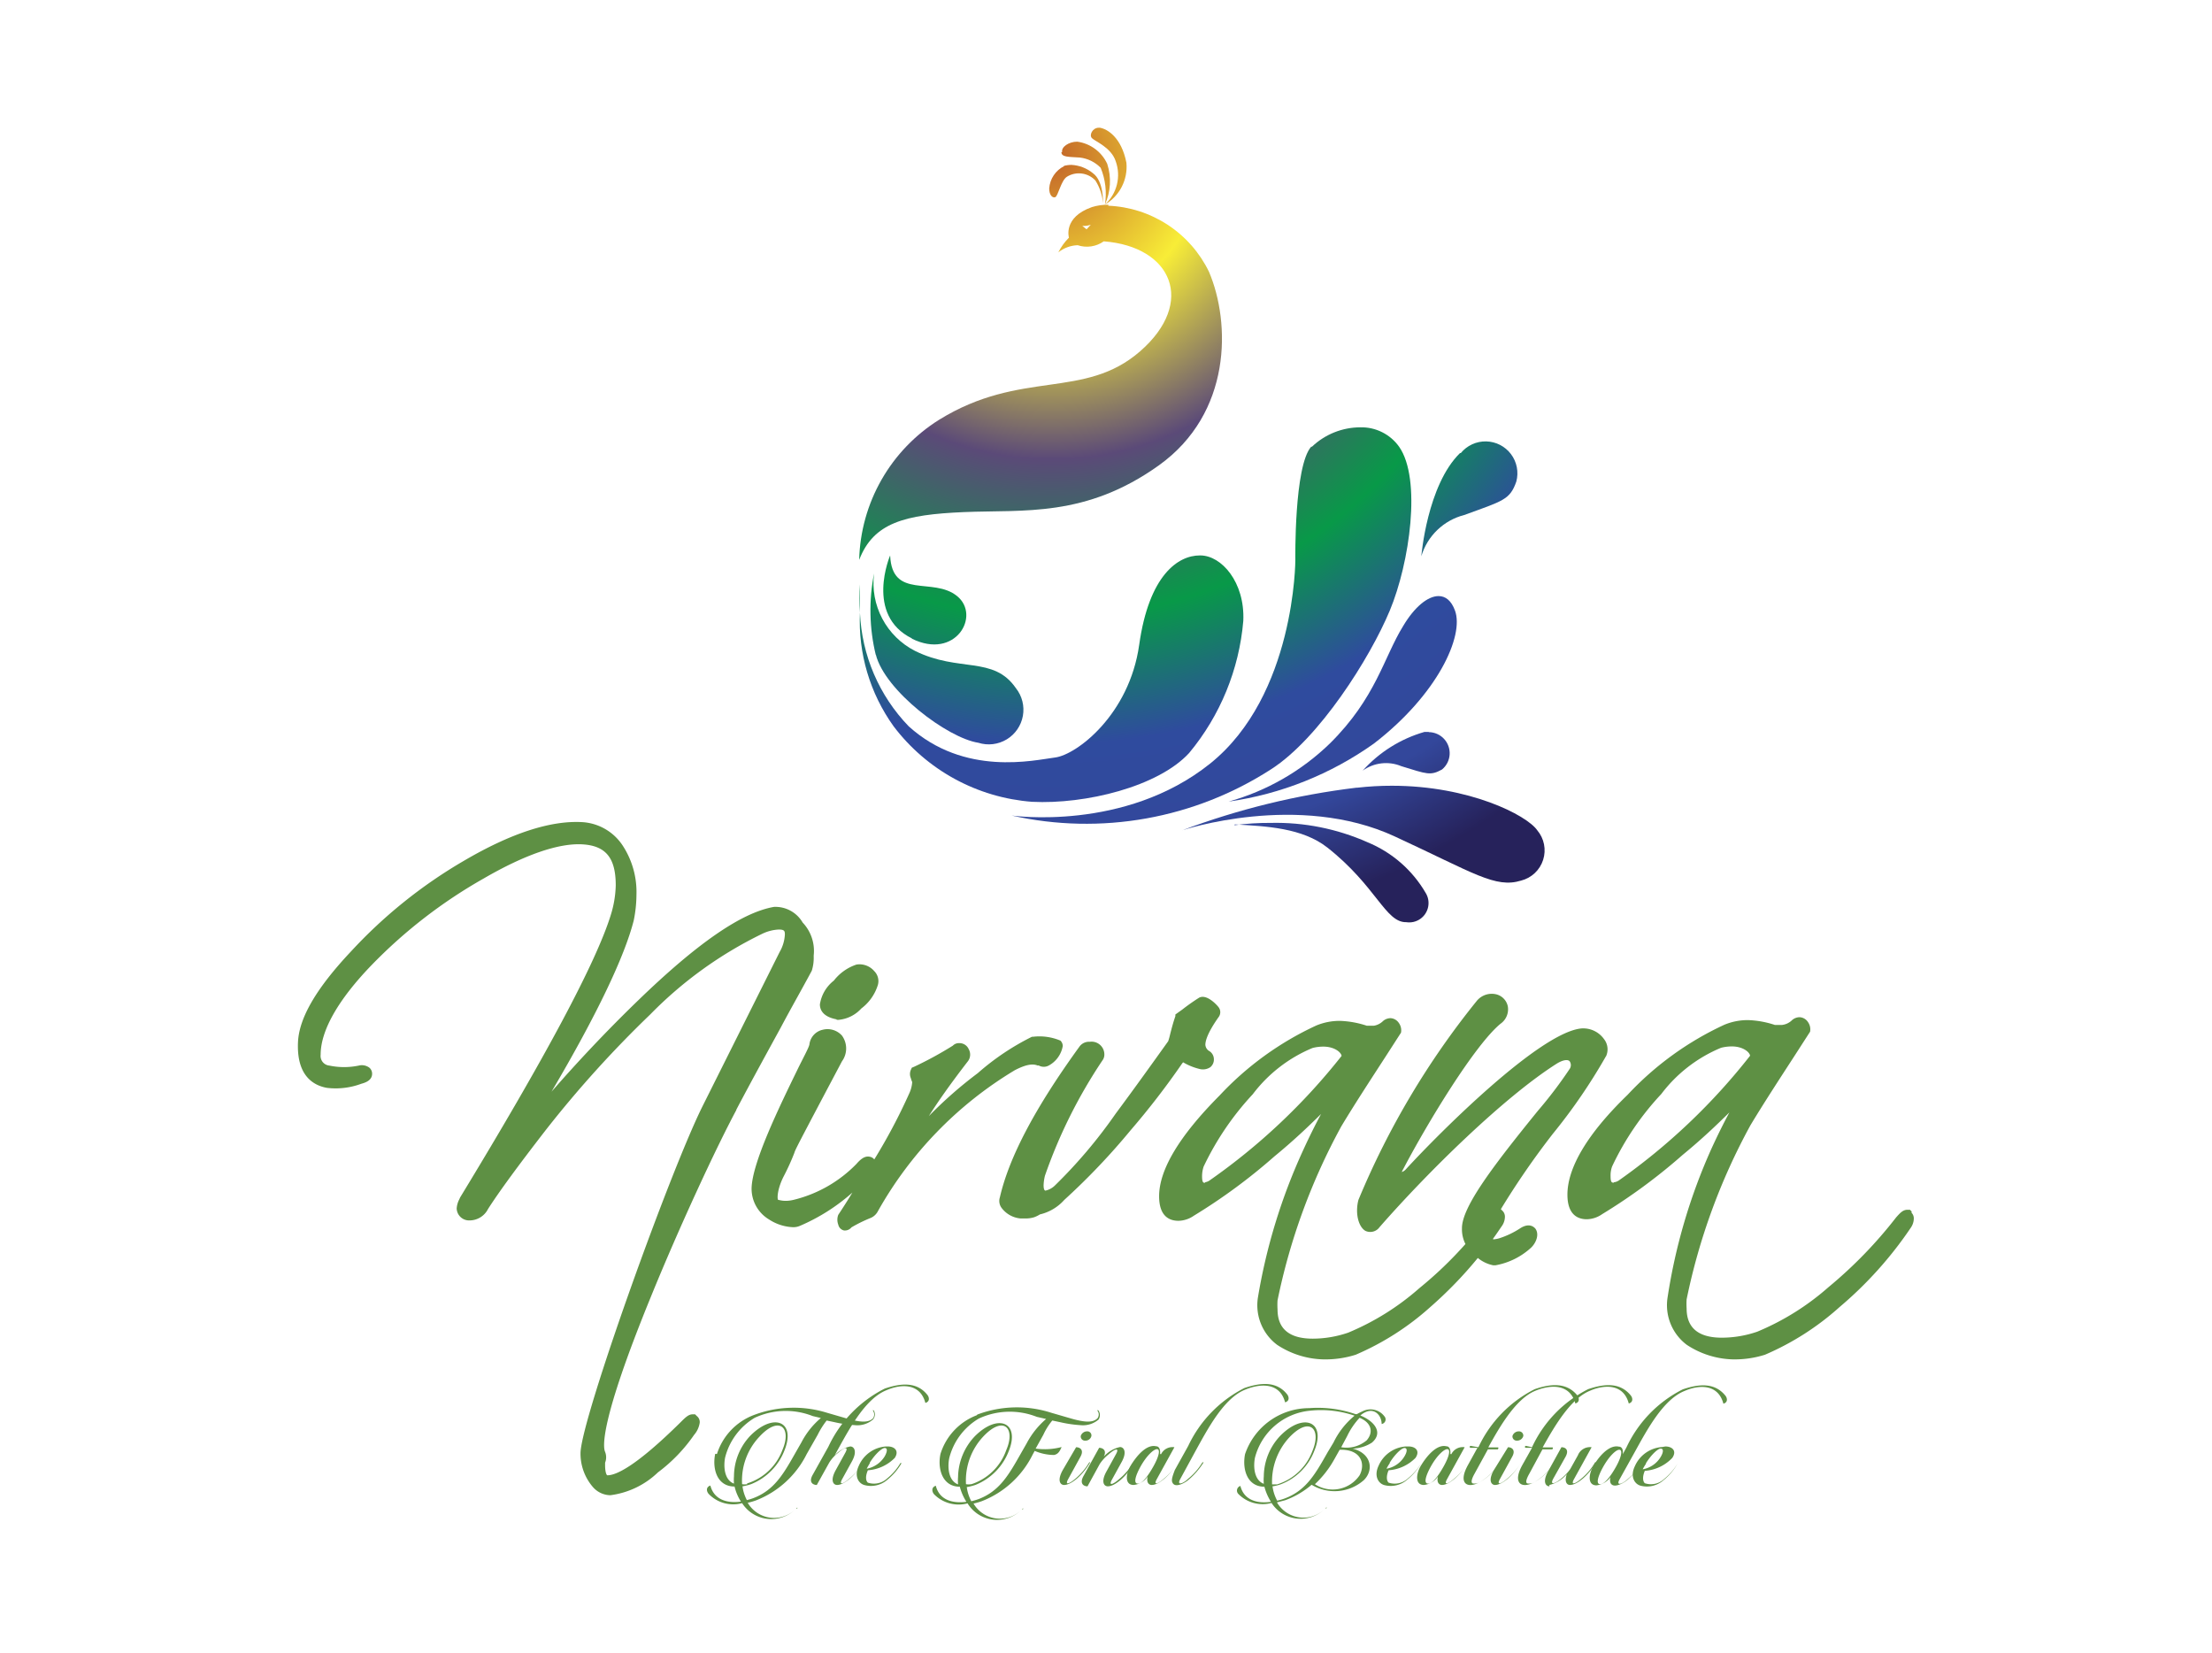 <svg xmlns="http://www.w3.org/2000/svg" xmlns:xlink="http://www.w3.org/1999/xlink" viewBox="0 0 114.31 85.4"><defs><style>.cls-1{fill:none;}.cls-2{fill:#fff;}.cls-3{clip-path:url(#clip-path);}.cls-4{fill:#5e9044;}.cls-5{clip-path:url(#clip-path-2);}.cls-6{clip-path:url(#clip-path-9);}.cls-7{fill:url(#radial-gradient);}.cls-8{clip-path:url(#clip-path-10);}.cls-9{fill:url(#radial-gradient-2);}.cls-10{clip-path:url(#clip-path-11);}.cls-11{fill:url(#radial-gradient-3);}.cls-12{clip-path:url(#clip-path-12);}.cls-13{fill:url(#radial-gradient-4);}.cls-14{clip-path:url(#clip-path-13);}.cls-15{fill:url(#radial-gradient-5);}.cls-16{clip-path:url(#clip-path-14);}.cls-17{fill:url(#radial-gradient-6);}.cls-18{clip-path:url(#clip-path-15);}.cls-19{fill:url(#radial-gradient-7);}.cls-20{clip-path:url(#clip-path-16);}.cls-21{fill:url(#radial-gradient-8);}.cls-22{clip-path:url(#clip-path-17);}.cls-23{fill:url(#radial-gradient-9);}.cls-24{clip-path:url(#clip-path-18);}.cls-25{fill:url(#radial-gradient-10);}.cls-26{clip-path:url(#clip-path-19);}.cls-27{fill:url(#radial-gradient-11);}.cls-28{clip-path:url(#clip-path-20);}.cls-29{fill:url(#radial-gradient-12);}.cls-30{clip-path:url(#clip-path-21);}.cls-31{fill:url(#radial-gradient-13);}</style><clipPath id="clip-path"><rect class="cls-1" x="15.4" y="6.6" width="83.52" height="71.92"/></clipPath><clipPath id="clip-path-2"><rect class="cls-1" x="14.75" y="5.58" width="84.8" height="74.24"/></clipPath><clipPath id="clip-path-9"><path class="cls-1" d="M57.28,10.58a2.72,2.72,0,0,0-.85.12c-1.51.53-1.19,1.58-1.19,1.58a3,3,0,0,0-.55.76,1.7,1.7,0,0,1,1-.37,1.51,1.51,0,0,0,1.35-.2c3.53.27,4.77,3.16,1.88,5.68s-6.15.92-10.39,3.54a8.8,8.8,0,0,0-4.13,7.24c.74-1.92,2.34-2.34,5.42-2.47s6.28.29,10.06-2.41,3.72-7.36,2.6-10a6.06,6.06,0,0,0-5.21-3.42h0"/></clipPath><radialGradient id="radial-gradient" cx="0" cy="85.4" r="1" gradientTransform="translate(3557.57 9.56) rotate(90) scale(40.96)" gradientUnits="userSpaceOnUse"><stop offset="0" stop-color="#c26128"/><stop offset="0.19" stop-color="#f8ed37"/><stop offset="0.38" stop-color="#5b4a78"/><stop offset="0.58" stop-color="#089948"/><stop offset="0.74" stop-color="#2f4b9e"/><stop offset="0.88" stop-color="#33479b"/><stop offset="1" stop-color="#26225b"/></radialGradient><clipPath id="clip-path-10"><path class="cls-1" d="M47.12,33c2.26,1.12,3.58-1.19,2.34-2.2S46.1,31,46,28.7c0,0-1.32,3.08,1.13,4.29"/></clipPath><radialGradient id="radial-gradient-2" cy="85.4" gradientTransform="translate(3562.16 13.68) rotate(90) scale(40.96)" xlink:href="#radial-gradient"/><clipPath id="clip-path-11"><path class="cls-1" d="M45.26,33.82c.46,1.86,3.69,4.31,5.3,4.56a1.79,1.79,0,0,0,1.94-2.82c-1.16-1.69-2.94-.8-5.22-1.93a3.93,3.93,0,0,1-2.11-4,9.76,9.76,0,0,0,.09,4.22m-.09-4.22h0m0,0h0"/></clipPath><radialGradient id="radial-gradient-3" cy="85.4" gradientTransform="matrix(0, 40.96, -40.96, 0, 3563.56, 13.34)" xlink:href="#radial-gradient"/><clipPath id="clip-path-12"><path class="cls-1" d="M44.44,31.66q0-.66,0-1.47a11.07,11.07,0,0,0,0,1.47M62,28.7c-1.11,0-2.62,1-3.13,4.62S55.63,39,54.53,39.14s-4.68,1-7.57-1.61a9,9,0,0,1-2.52-5.87,9.32,9.32,0,0,0,1.74,5.87,9.92,9.92,0,0,0,7.15,3.9c2.76.14,6.52-.78,8.12-2.52a12.31,12.31,0,0,0,2.8-6.83c.09-2-1.13-3.38-2.22-3.38h0"/></clipPath><radialGradient id="radial-gradient-4" cy="85.4" gradientTransform="matrix(0, 40.96, -40.96, 0, 3564.58, 11.06)" xlink:href="#radial-gradient"/><clipPath id="clip-path-13"><path class="cls-1" d="M67.76,23.08c-.89,1-.82,5.85-.82,5.85s0,7-4.41,10.53-10.25,2.68-10.25,2.68a17.62,17.62,0,0,0,13.42-2.4c2.47-1.59,5.09-5.72,6.12-8.19s1.65-6.81.48-8.47a2.39,2.39,0,0,0-2-1,3.64,3.64,0,0,0-2.5,1"/></clipPath><radialGradient id="radial-gradient-5" cy="85.4" gradientTransform="translate(3564.47 6.95) rotate(90) scale(40.96)" xlink:href="#radial-gradient"/><clipPath id="clip-path-14"><path class="cls-1" d="M72.51,32.35c-1,1.61-1.4,3.71-3.79,6.07a12.24,12.24,0,0,1-5.23,3,17.13,17.13,0,0,0,7.51-3c3.3-2.54,4.67-5.57,4.19-6.87-.19-.52-.49-.75-.85-.75-.56,0-1.25.57-1.83,1.55"/></clipPath><radialGradient id="radial-gradient-6" cy="85.4" gradientTransform="translate(3566.69 4.26) rotate(90) scale(40.96)" xlink:href="#radial-gradient"/><clipPath id="clip-path-15"><path class="cls-1" d="M75.45,23.41c-1.7,1.66-2,5.33-2,5.33a3.12,3.12,0,0,1,2.22-2.13c2-.73,2.36-.78,2.69-1.73a1.65,1.65,0,0,0-2.87-1.47"/></clipPath><radialGradient id="radial-gradient-7" cy="85.4" gradientTransform="translate(3558.23 0.25) rotate(90) scale(40.91)" xlink:href="#radial-gradient"/><clipPath id="clip-path-16"><path class="cls-1" d="M73.84,37.82h-.23a6.81,6.81,0,0,0-3.19,2,2.06,2.06,0,0,1,2-.23c1.33.41,1.5.5,2.1.17a1.09,1.09,0,0,0-.69-1.93h0"/></clipPath><radialGradient id="radial-gradient-8" cy="85.4" gradientTransform="translate(3568.32 3.12) rotate(90) scale(40.96)" xlink:href="#radial-gradient"/><clipPath id="clip-path-17"><path class="cls-1" d="M70.1,40.7a38.85,38.85,0,0,0-9,2.2s6-2,11,.33c4.09,1.89,5.17,2.68,6.51,2.27a1.61,1.61,0,0,0,.83-2.6c-.54-.78-3.51-2.3-7.51-2.3a15.67,15.67,0,0,0-1.78.1"/></clipPath><radialGradient id="radial-gradient-9" cy="85.4" gradientTransform="matrix(0, 40.96, -40.96, 0, 3570.03, 4.6)" xlink:href="#radial-gradient"/><clipPath id="clip-path-18"><path class="cls-1" d="M63.81,42.6c1.64.09,3.49.18,4.78,1.19,2.54,2,3,3.88,4.08,3.86a1,1,0,0,0,1-1.52,6.21,6.21,0,0,0-3-2.61,11.68,11.68,0,0,0-5-1,13.14,13.14,0,0,0-1.88.12"/></clipPath><radialGradient id="radial-gradient-10" cy="85.4" gradientTransform="matrix(0, 40.96, -40.96, 0, 3570.69, 5.47)" xlink:href="#radial-gradient"/><clipPath id="clip-path-19"><path class="cls-1" d="M56.43,7.14c.17.17,1,.48,1.23,1.2a2.07,2.07,0,0,1-.56,2.23,2.26,2.26,0,0,0,1.11-2.16c-.26-1.33-1-1.75-1.37-1.81h-.06c-.32,0-.51.38-.35.54"/></clipPath><radialGradient id="radial-gradient-11" cy="85.4" gradientTransform="translate(3552.87 6.8) rotate(90) scale(40.96)" xlink:href="#radial-gradient"/><clipPath id="clip-path-20"><path class="cls-1" d="M54.85,7.86c0,.27.39.24.95.28a1.79,1.79,0,0,1,1.08.53,3.52,3.52,0,0,1,.22,1.9,2.92,2.92,0,0,0,.12-2.1,2,2,0,0,0-1.55-1.15h0c-.44,0-.84.28-.78.54"/></clipPath><radialGradient id="radial-gradient-12" cy="85.4" gradientTransform="translate(3552.91 7.36) rotate(90) scale(40.96)" xlink:href="#radial-gradient"/><clipPath id="clip-path-21"><path class="cls-1" d="M55,8.58a1.4,1.4,0,0,0-.78,1.16c0,.33.16.5.31.45s.3-.87.61-1.06a1.17,1.17,0,0,1,1.47.2A2.58,2.58,0,0,1,57,10.5s.05-1.14-.52-1.55a1.9,1.9,0,0,0-1.11-.43,1.52,1.52,0,0,0-.42.06"/></clipPath><radialGradient id="radial-gradient-13" cy="85.4" gradientTransform="translate(3553.1 7.71) rotate(90) scale(40.96)" xlink:href="#radial-gradient"/></defs><title>Asset 1</title><g id="Layer_2" data-name="Layer 2"><g id="Layer_1-2" data-name="Layer 1"><rect class="cls-2" width="114.31" height="85.4"/><g class="cls-3"><path class="cls-4" d="M37.05,75.13a3.18,3.18,0,0,1,1.87-2A5.81,5.81,0,0,1,42.74,73l1,.29c.75.22,1.14.22,1.37,0a.34.34,0,0,0,0-.4s0-.06.05,0a.4.4,0,0,1-.05.46,1.23,1.23,0,0,1-.93.29,6.65,6.65,0,0,1-1.08-.16l-.38-.08a4.08,4.08,0,0,0-.46.73l-.57,1a4.91,4.91,0,0,1-2.63,2.4,3.31,3.31,0,0,1-.42.12,1.58,1.58,0,0,0,2.5.3c.08-.1.11,0,0,0a1.79,1.79,0,0,1-2.79-.28,1.76,1.76,0,0,1-1.73-.48c-.11-.13-.15-.35.09-.43.2.76.9.92,1.58.83a2.51,2.51,0,0,1-.33-.78c-.91,0-1.16-.92-1-1.69m1.55,2.41a2.9,2.9,0,0,0,.42-.12c1.1-.42,1.57-1.27,2.21-2.4l.28-.49a4.14,4.14,0,0,1,1-1.25L42,73.17a3.8,3.8,0,0,0-3,.09,3.34,3.34,0,0,0-1.53,2.06c-.1.55,0,1.17.46,1.34a2.33,2.33,0,0,1,0-.38,3.06,3.06,0,0,1,.85-2.1c1.21-1.21,2.36-.73,1.76.76a3.07,3.07,0,0,1-1.73,1.75,2.83,2.83,0,0,1-.44.11,2.15,2.15,0,0,0,.24.74m0-.89a2.84,2.84,0,0,0,1.82-1.72c.5-1.15-.15-1.81-1.18-.7a3.29,3.29,0,0,0-.9,2.46.82.82,0,0,0,.26,0"/></g><g class="cls-5"><path class="cls-4" d="M43.13,75.21a1.44,1.44,0,0,1,.81-.47c.19,0,.38.24.08.78l-.49.89c-.22.39.09.23.35,0a3.14,3.14,0,0,0,.73-.85s.08,0,0,0c-.42.7-1,1.17-1.35,1.17-.2,0-.37-.23-.07-.77l.49-.89c.2-.36-.06-.28-.37,0a1.92,1.92,0,0,0-.46.51l-.64,1.15c-.19,0-.43-.13-.22-.51l.82-1.47a6.38,6.38,0,0,1,2.91-3c.88-.3,1.67-.34,2.2.32.1.12.15.35-.1.42-.26-1-1.22-1-2-.66-1.1.43-1.93,2-2.56,3.14Z"/></g><g class="cls-3"><path class="cls-4" d="M45.88,74.74c.34,0,.6.22.36.59a2.16,2.16,0,0,1-1.39.64c-.12.27-.13.53,0,.64a1,1,0,0,0,1-.22,2.92,2.92,0,0,0,.68-.79s.08,0,.06,0a3,3,0,0,1-.71.84,1.29,1.29,0,0,1-1.19.3c-.33-.08-.56-.47-.31-1a1.65,1.65,0,0,1,1.41-1m-.83.85c-.06.1-.12.2-.17.3a1.39,1.39,0,0,0,.93-.64c.14-.25.15-.43,0-.43s-.51.33-.78.77"/><path class="cls-4" d="M50.51,73.09A5.81,5.81,0,0,1,54.33,73l1,.29c.76.22,1.15.22,1.38,0a.32.32,0,0,0,0-.4s0-.06.06,0a.42.42,0,0,1,0,.46,1.24,1.24,0,0,1-.93.29,6.49,6.49,0,0,1-1.08-.16l-.38-.08a3.2,3.2,0,0,0-.46.73l-.4.72a3.4,3.4,0,0,0,1.34-.08c-.11.26-.2.37-.39.41a2.58,2.58,0,0,1-1-.21l-.11.2a4.91,4.91,0,0,1-2.63,2.4,3.31,3.31,0,0,1-.42.12,1.58,1.58,0,0,0,2.5.3c.08-.1.11,0,0,0A1.79,1.79,0,0,1,50,77.68a1.78,1.78,0,0,1-1.74-.48c-.1-.13-.14-.35.1-.43.19.76.9.92,1.58.83a2.79,2.79,0,0,1-.34-.78c-.9,0-1.16-.92-1-1.69a3.13,3.13,0,0,1,1.87-2m-.32,4.45a3.31,3.31,0,0,0,.42-.12c1.1-.42,1.57-1.27,2.21-2.4l.28-.49a4.29,4.29,0,0,1,1-1.25l-.48-.11a3.8,3.8,0,0,0-3,.09,3.31,3.31,0,0,0-1.53,2.06c-.1.55,0,1.17.46,1.34a2.32,2.32,0,0,1,0-.38,3.13,3.13,0,0,1,.86-2.1c1.2-1.21,2.36-.73,1.76.76a3.07,3.07,0,0,1-1.73,1.75,3.13,3.13,0,0,1-.44.11,2.15,2.15,0,0,0,.24.74m0-.89A2.84,2.84,0,0,0,52,74.93c.5-1.15-.15-1.81-1.19-.7a3.32,3.32,0,0,0-.89,2.46.82.82,0,0,0,.26,0"/></g><g class="cls-5"><path class="cls-4" d="M55.61,74.78c.19,0,.43.13.22.5l-.62,1.13c-.22.39.09.23.36,0a3.31,3.31,0,0,0,.72-.85s.07,0,.05,0c-.41.7-1,1.17-1.35,1.17-.2,0-.37-.23-.07-.77Zm.56-.82a.21.21,0,0,1,.23.24.31.31,0,0,1-.31.24.22.22,0,0,1-.24-.24.34.34,0,0,1,.32-.24"/><path class="cls-4" d="M58.6,75.63c-.42.7-1,1.17-1.35,1.17-.2,0-.37-.23-.07-.77l.49-.89c.2-.36-.06-.28-.37,0a2.13,2.13,0,0,0-.47.51l-.63,1.15c-.19,0-.42-.13-.22-.51l.82-1.48c.18,0,.41.12.24.46a1.55,1.55,0,0,1,.84-.5c.19,0,.38.24.08.78l-.49.89c-.22.39.09.23.35,0a3.14,3.14,0,0,0,.73-.85s.08,0,.05,0"/><path class="cls-4" d="M60,75.14a.66.66,0,0,1,.69-.36l-.9,1.63c-.22.39.09.23.35,0a3.14,3.14,0,0,0,.73-.85s.07,0,0,0c-.42.7-1,1.17-1.35,1.17-.15,0-.29-.13-.21-.44a1,1,0,0,1-.73.44c-.45,0-.42-.55-.15-1s.8-1.12,1.31-1c.17,0,.23.18.21.4m-1,.63c-.29.52-.38.9-.15.9s.52-.38.81-.9.36-.88.18-.88-.55.36-.84.88"/></g><g class="cls-3"><path class="cls-4" d="M61,76.41c-.22.39.16.24.4,0a3.3,3.3,0,0,0,.74-.85s.07,0,.06,0a3.89,3.89,0,0,1-.8.92c-.17.14-.67.43-.81.13-.07-.13,0-.33.12-.65l.69-1.24a6.43,6.43,0,0,1,2.91-3c.88-.3,1.67-.34,2.2.32.1.12.15.35-.1.42-.26-1-1.22-1-2.05-.66-1.1.43-1.93,2-2.56,3.14Z"/><path class="cls-4" d="M70.12,73.07a2.44,2.44,0,0,1,.28-.14.9.9,0,0,1,1.14.25.24.24,0,0,1-.14.4c0-.42-.34-.83-.82-.62a1,1,0,0,0-.28.18c.74.3,1.19.89.6,1.4a1.94,1.94,0,0,1-1,.31c1,.26,1.09,1.13.58,1.63a2.29,2.29,0,0,1-2.7.24,4.4,4.4,0,0,1-1.37.8l-.42.11a1.58,1.58,0,0,0,2.5.31c.08-.1.11,0,0,0a1.79,1.79,0,0,1-2.78-.28A1.76,1.76,0,0,1,64,77.2a.25.25,0,0,1,.1-.42c.19.75.89.92,1.58.82a2.79,2.79,0,0,1-.34-.78c-.9,0-1.15-.92-1-1.68a3.5,3.5,0,0,1,3.31-2.38,6,6,0,0,1,2.4.31M66,77.54a2.77,2.77,0,0,0,.41-.12c1.1-.42,1.57-1.27,2.21-2.4l.29-.48A4.13,4.13,0,0,1,70,73.15a5.33,5.33,0,0,0-2.28-.26,3.26,3.26,0,0,0-2.87,2.44c-.1.55,0,1.17.46,1.34a2.3,2.3,0,0,1,0-.39,3.08,3.08,0,0,1,.86-2.1c1.2-1.21,2.36-.72,1.76.76a3,3,0,0,1-1.73,1.75,2.17,2.17,0,0,1-.44.11,2.15,2.15,0,0,0,.24.74m-.26-.84.26,0a2.84,2.84,0,0,0,1.82-1.72c.49-1.16-.15-1.81-1.19-.71a3.36,3.36,0,0,0-.89,2.47m3.49-1.83-.28.5a5.27,5.27,0,0,1-1,1.28,1.68,1.68,0,0,0,2.31-.46c.31-.58.09-1.34-1-1.32m1-1.65a3.71,3.71,0,0,0-.64.94l-.31.58a1.62,1.62,0,0,0,1.32-.36c.36-.42.24-.91-.37-1.16"/></g><g class="cls-5"><path class="cls-4" d="M72.79,74.74c.35,0,.61.22.36.59a2.16,2.16,0,0,1-1.39.64c-.12.27-.12.53,0,.64a1,1,0,0,0,1-.22,3.14,3.14,0,0,0,.69-.79s.08,0,0,0a3,3,0,0,1-.71.84,1.29,1.29,0,0,1-1.19.3c-.32-.08-.56-.47-.31-1a1.66,1.66,0,0,1,1.41-1m-.82.85a2.38,2.38,0,0,0-.18.3,1.35,1.35,0,0,0,.93-.64c.15-.25.15-.43,0-.43s-.5.33-.77.77"/><path class="cls-4" d="M75,75.14a.66.66,0,0,1,.69-.36l-.9,1.63c-.22.39.09.23.35,0a3.14,3.14,0,0,0,.73-.85s.07,0,0,0c-.42.7-1,1.17-1.35,1.17-.15,0-.29-.13-.21-.44a1,1,0,0,1-.73.44c-.45,0-.42-.55-.15-1s.8-1.12,1.31-1c.17,0,.23.18.21.4m-1,.63c-.29.52-.38.9-.15.9s.52-.38.81-.9.36-.88.18-.88-.55.36-.84.88"/><path class="cls-4" d="M76.4,74.78a6.4,6.4,0,0,1,2.91-3c.87-.3,1.66-.34,2.2.32.1.12.14.35-.1.42-.27-1-1.23-1-2.06-.66-1,.4-1.83,1.82-2.44,2.93h.49c.08,0,0,.1,0,.1h-.51l-.68,1.24c-.16.28-.21.48-.1.52a.52.52,0,0,0,.38-.08,2.62,2.62,0,0,0,1-1s.07,0,0,0a2.82,2.82,0,0,1-1,1c-.65.38-1.17.1-.63-.87l.49-.89H76c-.07,0-.06-.1,0-.1Z"/><path class="cls-4" d="M77.93,74.78c.18,0,.42.13.21.5l-.62,1.13c-.22.39.1.23.36,0a3.14,3.14,0,0,0,.73-.85s.07,0,0,0c-.41.7-1,1.17-1.35,1.17-.19,0-.37-.23-.06-.77Zm.56-.82a.22.22,0,0,1,.23.24.33.33,0,0,1-.32.24.22.22,0,0,1-.24-.24.34.34,0,0,1,.33-.24"/><path class="cls-4" d="M79.17,74.78a6.34,6.34,0,0,1,2.9-3c.88-.3,1.66-.34,2.2.32.1.12.15.35-.1.42-.26-1-1.22-1-2-.66-1,.4-1.83,1.82-2.45,2.93h.5c.07,0,0,.1,0,.1h-.51l-.67,1.24c-.16.28-.22.48-.11.52a.51.51,0,0,0,.38-.08,2.55,2.55,0,0,0,1-1s.07,0,0,0a2.79,2.79,0,0,1-1,1c-.65.38-1.18.1-.64-.87l.5-.89h-.31c-.08,0-.07-.1,0-.1Z"/><path class="cls-4" d="M80.07,76.8c-.19,0-.37-.23-.07-.77l.69-1.25c.19,0,.42.12.21.5l-.63,1.12c-.2.37.1.26.41,0a2.28,2.28,0,0,0,.47-.5l.39-.7a.67.67,0,0,1,.71-.42l-.9,1.63c-.22.39.1.23.36,0a3.12,3.12,0,0,0,.72-.85s.08,0,.06,0c-.42.7-1,1.17-1.36,1.17-.16,0-.3-.17-.16-.56a1.74,1.74,0,0,1-.9.56"/><path class="cls-4" d="M84.05,74.79a6.38,6.38,0,0,1,2.91-3c.88-.3,1.66-.34,2.2.32.1.12.15.35-.1.42-.26-1-1.22-1-2-.66-1.1.43-1.94,2-2.57,3.14l-.79,1.42c-.22.39.16.24.41,0a3.28,3.28,0,0,0,.73-.85s.08,0,0,0a3.63,3.63,0,0,1-.78.92c-.18.14-.68.43-.83.13a.46.46,0,0,1,0-.31,1.06,1.06,0,0,1-.73.43c-.45,0-.42-.55-.16-1s.8-1.12,1.32-1c.17,0,.23.18.2.39Zm-1.2,1c-.29.52-.38.9-.16.9s.53-.38.82-.9.35-.88.17-.88-.54.36-.83.88"/></g><g class="cls-3"><path class="cls-4" d="M86.06,74.74c.35,0,.61.22.36.59A2.16,2.16,0,0,1,85,76c-.12.27-.12.53,0,.64a1,1,0,0,0,1-.22,3.14,3.14,0,0,0,.69-.79s.08,0,0,0a3,3,0,0,1-.71.84,1.29,1.29,0,0,1-1.19.3c-.32-.08-.56-.47-.31-1a1.66,1.66,0,0,1,1.41-1m-.82.85a2.38,2.38,0,0,0-.18.3,1.35,1.35,0,0,0,.93-.64c.15-.25.15-.43,0-.43s-.5.33-.77.77"/><path class="cls-4" d="M38.05,57.34c.76-1.44,1.54-2.86,2.3-4.25.53-1,1.07-1.94,1.6-2.93l0,0a2.2,2.2,0,0,0,.1-.72v-.07a2.13,2.13,0,0,0-.57-1.7A1.63,1.63,0,0,0,40,46.86c-1.69.29-4,1.91-7,4.81C31.21,53.4,29.73,55,28.5,56.41c2.36-4,3.78-7,4.25-8.85a6.74,6.74,0,0,0,.14-1.32,4.38,4.38,0,0,0-.68-2.5,2.69,2.69,0,0,0-2.13-1.26c-1.64-.09-3.69.58-6.11,2a25.15,25.15,0,0,0-5.83,4.68c-1.79,1.9-2.68,3.43-2.74,4.68-.08,1.72.77,2.24,1.49,2.37A3.79,3.79,0,0,0,18.67,56c.18-.05.56-.16.56-.52a.41.41,0,0,0-.14-.31.65.65,0,0,0-.55-.11h0a3.74,3.74,0,0,1-1.52,0,.5.5,0,0,1-.45-.56c0-1.26.92-2.86,2.64-4.64A25.65,25.65,0,0,1,25,45.39c2.12-1.23,3.89-1.84,5.12-1.76s1.7.75,1.7,2.12a5.54,5.54,0,0,1-.26,1.54c-.76,2.45-3.38,7.35-7.78,14.58l-.05.11a1.19,1.19,0,0,0-.13.46.64.64,0,0,0,.67.62,1.07,1.07,0,0,0,.95-.59c.57-.89,1.55-2.23,3-4.1a57.28,57.28,0,0,1,5.38-5.95,20.81,20.81,0,0,1,5.79-4.17,2.22,2.22,0,0,1,.85-.22c.3,0,.32.08.32.26a2,2,0,0,1-.27.9l-4,8c-1.71,3.46-6.21,16-6.29,17.86a2.64,2.64,0,0,0,.66,1.81,1.22,1.22,0,0,0,.88.4A4.35,4.35,0,0,0,34,76.08a8.3,8.3,0,0,0,1.87-1.94,1.23,1.23,0,0,0,.29-.63.39.39,0,0,0-.15-.34l-.09-.09h-.13c-.21,0-.37.16-.63.42-2.28,2.25-3.31,2.73-3.77,2.73-.05,0-.12-.18-.12-.51,0,0,0-.08,0-.14a.76.76,0,0,0,0-.56h0c-.11-.24-.29-1.52,2.36-8,1.51-3.71,3.43-7.82,4.42-9.66"/></g><g class="cls-5"><path class="cls-4" d="M43.23,52.69a.44.44,0,0,0,.16,0,1.8,1.8,0,0,0,1.12-.58,2.41,2.41,0,0,0,.86-1.23.73.73,0,0,0-.19-.7,1,1,0,0,0-.92-.34,2.46,2.46,0,0,0-1.17.83,1.92,1.92,0,0,0-.72,1.23c0,.23.11.63.86.77"/><path class="cls-4" d="M53.67,55.05a.54.54,0,0,0,.54,0,1.42,1.42,0,0,0,.71-1,.39.39,0,0,0-.12-.28l0,0,0,0a2.79,2.79,0,0,0-1.41-.2h0l-.06,0a12.91,12.91,0,0,0-2.8,1.88A21.77,21.77,0,0,0,48,57.67c.44-.7,1.09-1.63,2-2.81a.57.57,0,0,0,.06-.65.52.52,0,0,0-.5-.31.43.43,0,0,0-.32.13,18.76,18.76,0,0,1-2,1.09l-.12.05-.05.11a.54.54,0,0,0,0,.43,1.24,1.24,0,0,0,.07.2,1.62,1.62,0,0,1-.14.56,29.51,29.51,0,0,1-1.82,3.44.36.36,0,0,0-.19-.13c-.21-.06-.42,0-.73.36A6.76,6.76,0,0,1,41,62c-.47.11-.72,0-.78,0s-.08-.49.26-1.18a11.92,11.92,0,0,0,.57-1.25c.05-.17.13-.33,2.46-4.73a1.13,1.13,0,0,0,0-1.33,1,1,0,0,0-1-.3.88.88,0,0,0-.68.74c0,.13-.34.74-.63,1.34-.93,1.91-2.34,4.8-2.36,6.12a1.85,1.85,0,0,0,.9,1.6,2.44,2.44,0,0,0,1.23.4.84.84,0,0,0,.37-.07,10,10,0,0,0,2.71-1.72c-.23.38-.47.76-.73,1.15l0,0a.71.71,0,0,0,0,.51.39.39,0,0,0,.3.3h.07a.43.43,0,0,0,.31-.16,7.39,7.39,0,0,1,1-.49h0a.75.75,0,0,0,.37-.35,19.8,19.8,0,0,1,7.07-7.28c.69-.36,1-.32,1.19-.24m-9.76,8.06Z"/><path class="cls-4" d="M61.14,54.89a3.1,3.1,0,0,0,.83.34h0a.69.69,0,0,0,.58-.09.51.51,0,0,0,.18-.41.5.5,0,0,0-.22-.41.41.41,0,0,1-.22-.33c0-.16.06-.55.68-1.43h0a.42.42,0,0,0,0-.52c-.09-.12-.61-.69-1-.49a10.63,10.63,0,0,0-.88.62l-.35.25,0,.09c-.13.37-.21.7-.27.93a3.41,3.41,0,0,1-.1.36v0c-.88,1.23-1.79,2.5-2.72,3.75a25.52,25.52,0,0,1-3.14,3.71,1,1,0,0,1-.48.26c-.09,0-.1-.18-.1-.28a2.4,2.4,0,0,1,.07-.49,26,26,0,0,1,3-6l0,0v0l0,0a.5.5,0,0,0,.07-.25.66.66,0,0,0-.75-.67.61.61,0,0,0-.53.24c-2.29,3.16-3.64,5.71-4.12,7.8a.6.6,0,0,0,.08.53,1.37,1.37,0,0,0,1,.56H53a1.52,1.52,0,0,0,.43-.06,1.49,1.49,0,0,0,.31-.15A2.43,2.43,0,0,0,55,62a34.87,34.87,0,0,0,3.42-3.59,40.47,40.47,0,0,0,2.67-3.46l0,0"/><path class="cls-4" d="M83,54.57a.86.86,0,0,0-.11-.88,1.32,1.32,0,0,0-1.16-.55c-2.14.19-7.28,5.32-9.08,7.28a.48.48,0,0,1-.21.14,1.46,1.46,0,0,1,.09-.18C73.78,58,76.21,54,77.54,52.9a.91.91,0,0,0,.38-.9.81.81,0,0,0-.59-.62,1,1,0,0,0-1,.32A41.88,41.88,0,0,0,70.2,62c-.18.69,0,1.39.36,1.6a.59.59,0,0,0,.73-.19c2.51-2.87,6.46-6.75,9.19-8.47.34-.2.55-.19.63-.11a.35.35,0,0,1,0,.41,22.5,22.5,0,0,1-1.64,2.16c-2.23,2.75-3.93,4.95-3.92,6.07a1.68,1.68,0,0,0,.18.81,20.18,20.18,0,0,1-2.38,2.28,13.23,13.23,0,0,1-3.68,2.3,5.67,5.67,0,0,1-1.83.31c-1.21,0-1.82-.51-1.82-1.51a3.7,3.7,0,0,1,0-.47,32.15,32.15,0,0,1,3.3-9c.73-1.21,1.53-2.43,2.3-3.62l.78-1.21,0,0v0a.65.65,0,0,0-.11-.5.55.55,0,0,0-.43-.25.6.6,0,0,0-.39.15l0,0A.88.88,0,0,1,71,53h0l-.25,0-.12,0a4.91,4.91,0,0,0-1.38-.25,3.14,3.14,0,0,0-1.23.24,16,16,0,0,0-5,3.62c-2.07,2.08-3.12,3.83-3.12,5.2,0,1.05.54,1.27,1,1.27a1.43,1.43,0,0,0,.79-.26,29.55,29.55,0,0,0,4.17-3.07c1-.82,1.75-1.54,2.41-2.19-.3.56-.61,1.18-.93,1.88A29.93,29.93,0,0,0,65,67.08a2.56,2.56,0,0,0,1,2.41,4.53,4.53,0,0,0,2.35.75A5.18,5.18,0,0,0,70.06,70a14,14,0,0,0,3.85-2.46A21.1,21.1,0,0,0,76.37,65a1.8,1.8,0,0,0,.8.38h.11a3.68,3.68,0,0,0,1.83-.9c.28-.26.45-.71.23-1-.07-.08-.32-.32-.8,0a4.48,4.48,0,0,1-1.05.5h0a1.48,1.48,0,0,1-.33.06V64c.17-.23.32-.46.46-.66h0a.85.85,0,0,0,.15-.46.42.42,0,0,0-.12-.31l-.09-.09h0a41.39,41.39,0,0,1,2.69-3.9,29.15,29.15,0,0,0,2.74-4m-20.7,6.54c-.1,0-.17,0-.17-.34a1.59,1.59,0,0,1,.08-.5,14.75,14.75,0,0,1,2.54-3.74,7.44,7.44,0,0,1,3.09-2.39,2.26,2.26,0,0,1,.56-.07c.55,0,.91.28.94.48h0A32.06,32.06,0,0,1,62.5,61a.53.53,0,0,1-.25.09"/><path class="cls-4" d="M98.79,62.6l-.09-.09h-.13c-.24,0-.39.18-.58.39a22.79,22.79,0,0,1-3.5,3.61,13.23,13.23,0,0,1-3.68,2.3,5.67,5.67,0,0,1-1.83.31c-1.21,0-1.82-.51-1.82-1.51a3.7,3.7,0,0,1,0-.47,32.15,32.15,0,0,1,3.3-9c.73-1.21,1.53-2.43,2.3-3.62l.78-1.21,0,0v0a.65.65,0,0,0-.11-.5.55.55,0,0,0-.43-.25.6.6,0,0,0-.39.15l0,0a.88.88,0,0,1-.52.25h0l-.25,0-.12,0a4.91,4.91,0,0,0-1.38-.25,3.14,3.14,0,0,0-1.23.24,16,16,0,0,0-5,3.62C82,58.61,81,60.36,81,61.73c0,1.05.55,1.27,1,1.27a1.43,1.43,0,0,0,.79-.26,29.55,29.55,0,0,0,4.17-3.07c1-.82,1.75-1.54,2.41-2.19-.3.56-.61,1.18-.93,1.88a29.54,29.54,0,0,0-2.27,7.72,2.56,2.56,0,0,0,1,2.41,4.53,4.53,0,0,0,2.35.75A5.18,5.18,0,0,0,91.21,70a14,14,0,0,0,3.85-2.46,20,20,0,0,0,3.69-4.11h0a.85.85,0,0,0,.15-.46.42.42,0,0,0-.12-.31M83.4,61.11c-.1,0-.17,0-.17-.34a1.35,1.35,0,0,1,.08-.5,14.49,14.49,0,0,1,2.54-3.74,7.44,7.44,0,0,1,3.09-2.39,2.26,2.26,0,0,1,.56-.07c.55,0,.91.28.94.48h0A32.06,32.06,0,0,1,83.65,61a.57.57,0,0,1-.25.09"/></g><g class="cls-6"><rect class="cls-7" x="41.19" y="7.18" width="25.6" height="25.15" transform="translate(-3.09 26.64) rotate(-26.97)"/></g><g class="cls-8"><rect class="cls-9" x="43.78" y="27.63" width="7.82" height="7.55" transform="translate(-9.06 25.05) rotate(-26.97)"/></g><g class="cls-10"><rect class="cls-11" x="43.18" y="28.13" width="11.83" height="12.03" transform="translate(-10.15 25.98) rotate(-26.97)"/></g><g class="cls-12"><rect class="cls-13" x="42.54" y="24.87" width="23.64" height="20.53" transform="translate(-10.02 28.48) rotate(-26.97)"/></g><g class="cls-14"><rect class="cls-15" x="48.56" y="18.45" width="28.64" height="28.77" transform="translate(-8.05 32.09) rotate(-26.97)"/></g><g class="cls-16"><rect class="cls-17" x="61.74" y="28.62" width="15.68" height="15.01" transform="translate(-8.81 35.49) rotate(-26.97)"/></g><g class="cls-18"><rect class="cls-19" x="72.34" y="21.95" width="7.29" height="7.64" transform="translate(-3.42 37.27) rotate(-26.97)"/></g><g class="cls-20"><rect class="cls-21" x="70.16" y="36.87" width="5.25" height="4.16" transform="translate(-9.75 37.25) rotate(-26.97)"/></g><g class="cls-22"><rect class="cls-23" x="60.91" y="36.6" width="19.27" height="13.32" transform="translate(-11.94 36.7) rotate(-26.97)"/></g><g class="cls-24"><rect class="cls-25" x="63.2" y="40.37" width="11.73" height="9.4" transform="translate(-12.93 36.23) rotate(-26.97)"/></g><g class="cls-26"><rect class="cls-27" x="55.49" y="6.31" width="3.77" height="4.55" transform="translate(2.35 26.96) rotate(-26.97)"/></g><g class="cls-28"><rect class="cls-29" x="54.21" y="6.85" width="4.03" height="4.2" transform="translate(2.06 26.48) rotate(-26.97)"/></g><g class="cls-30"><rect class="cls-31" x="53.88" y="7.97" width="3.47" height="3.08" transform="translate(1.74 26.26) rotate(-26.97)"/></g><g class="cls-5"><path class="cls-2" d="M55.93,11.67a1,1,0,0,0,.44-.06l-.22.24"/></g></g></g></svg>